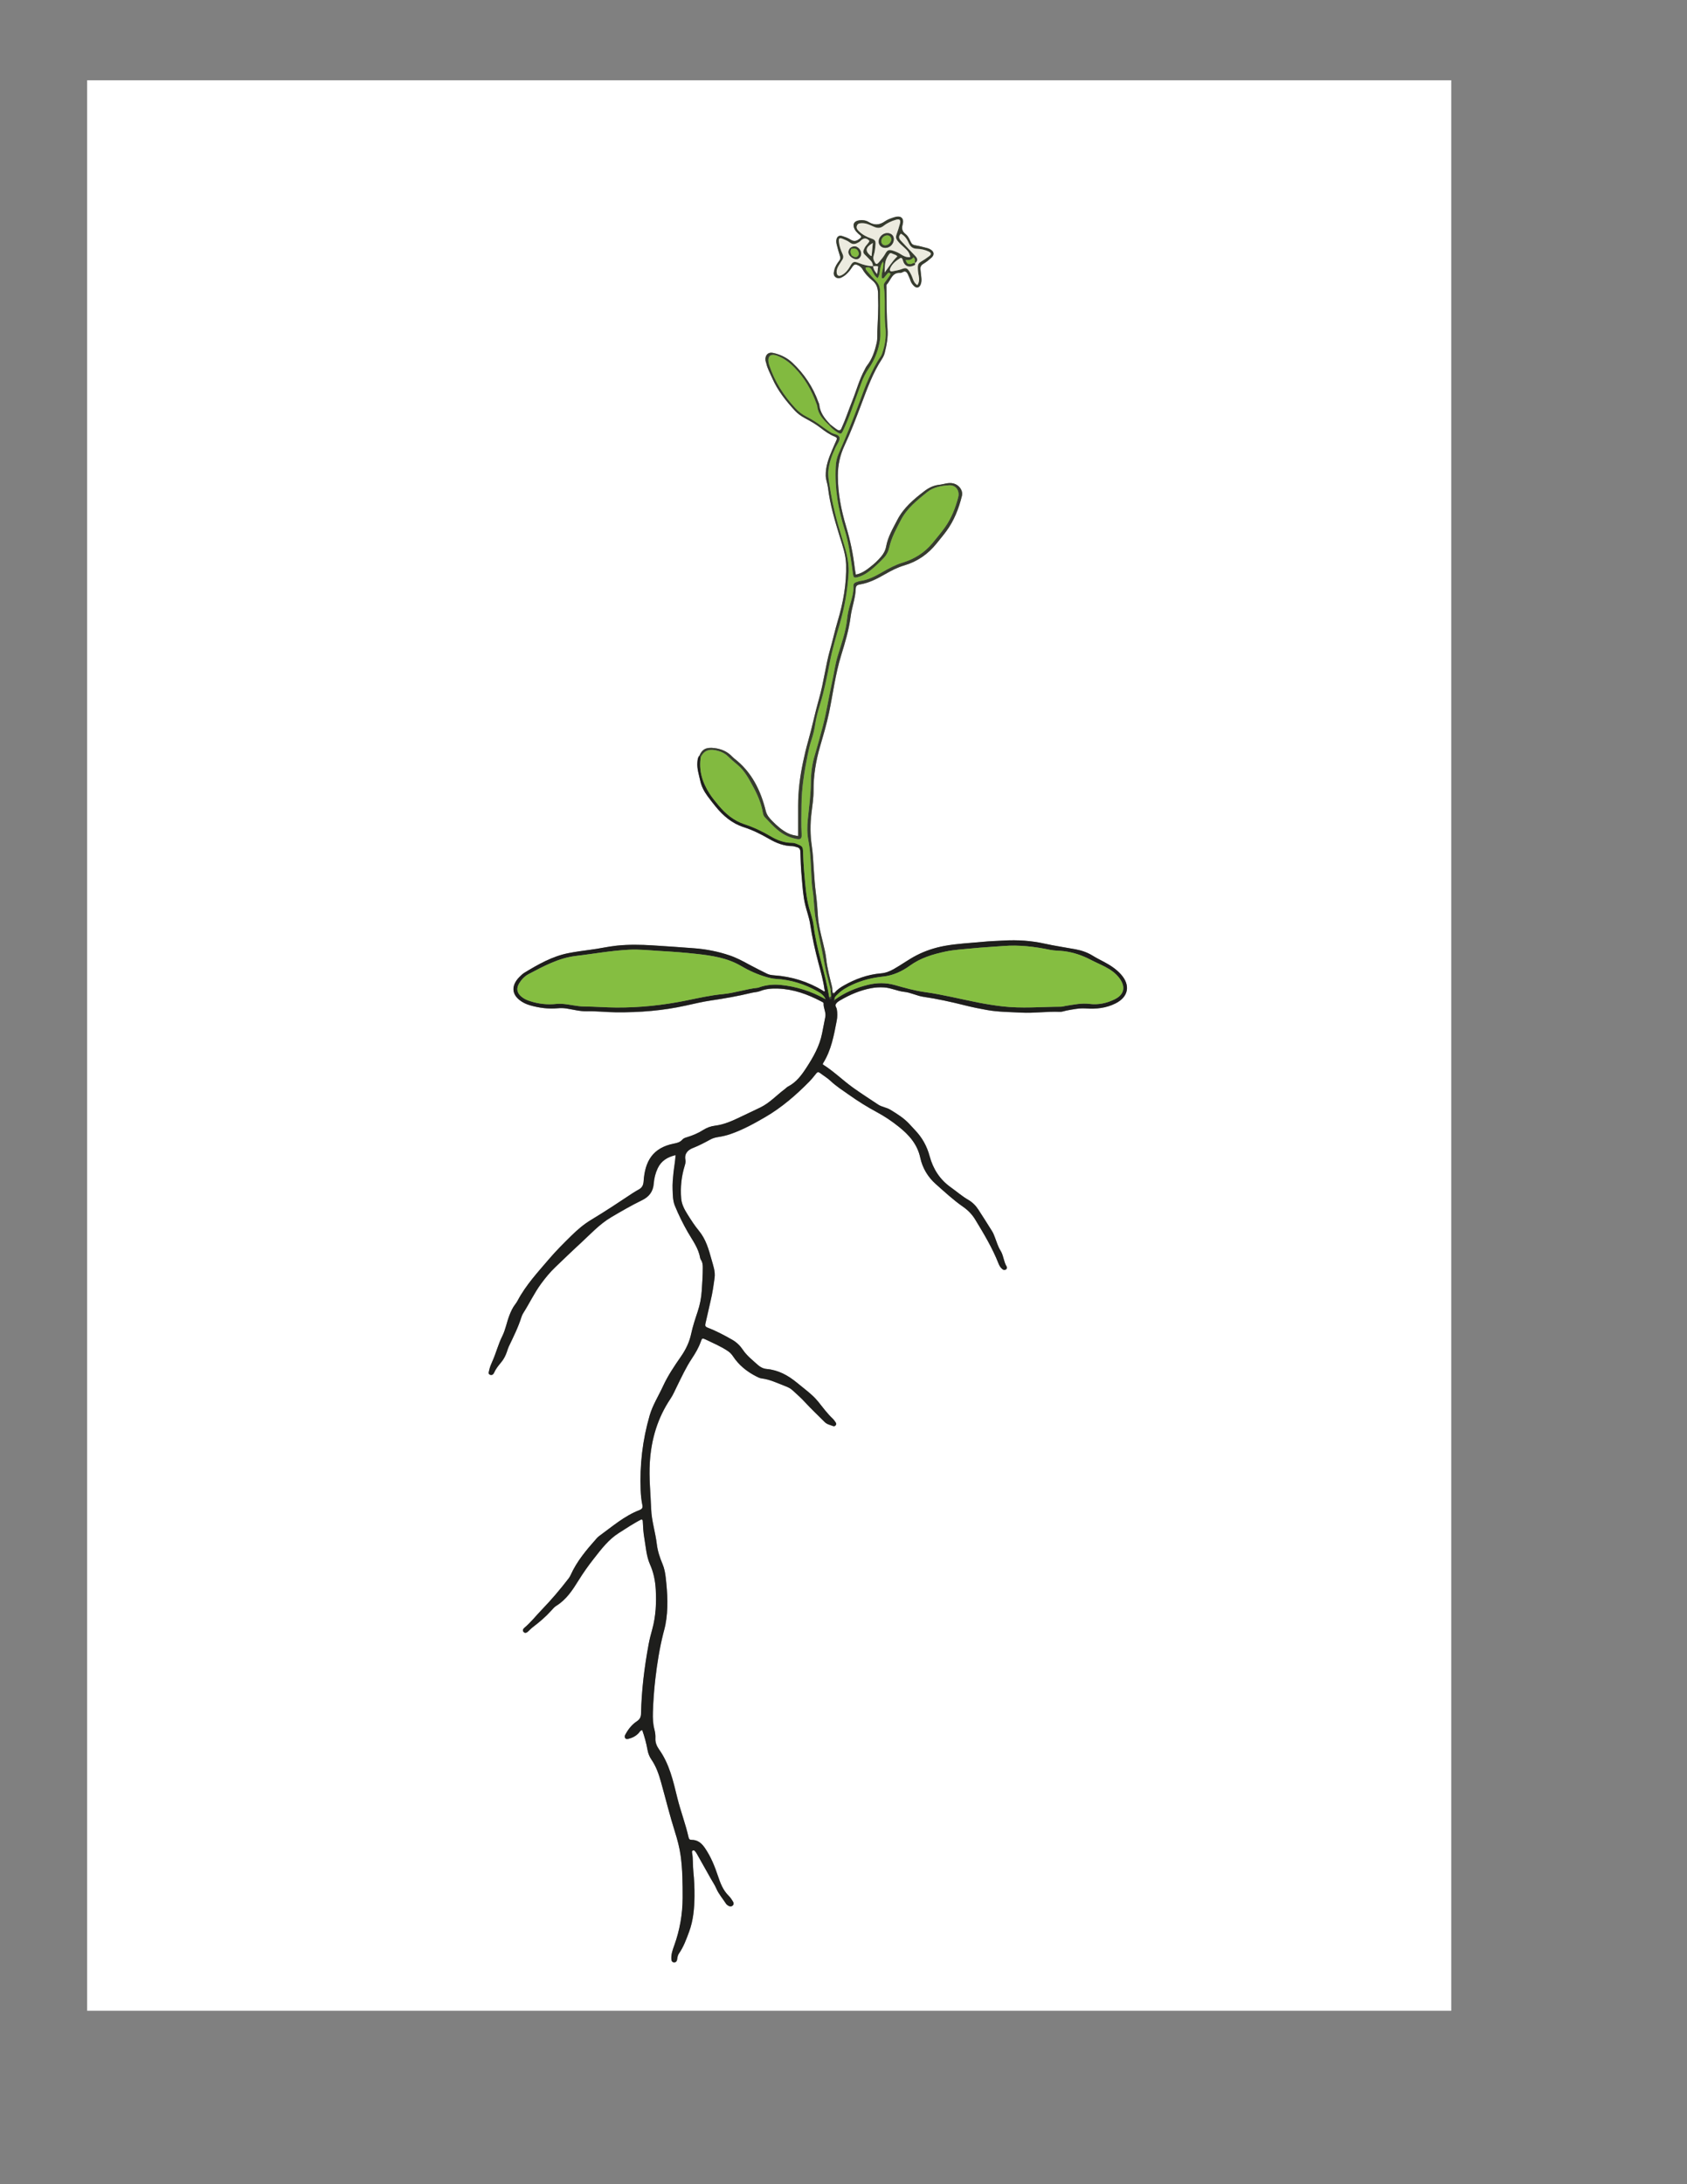 <?xml version="1.0" encoding="utf-8"?>
<!-- Generator: Adobe Illustrator 28.1.0, SVG Export Plug-In . SVG Version: 6.00 Build 0)  -->
<svg version="1.1" id="Layer_1" xmlns="http://www.w3.org/2000/svg" xmlns:xlink="http://www.w3.org/1999/xlink" x="0px" y="0px"
	 viewBox="0 0 612 792" style="enable-background:new 0 0 612 792;" xml:space="preserve">
<rect x="0" y="0" width="612" height="792" fill="#808080" stroke="none"/>
<style type="text/css">
	.st0{fill:#FFFFFF;}
	.st1{fill:#1E1E1C;}
	.st2{fill:#373C2F;}
	.st3{fill:#82BA40;}
	.st4{fill:#85BE41;}
	.st5{fill:#ECEBDF;}
</style>
<g>
	<path class="st0" d="M31.61,29.12c164.96,0,329.91,0,494.87,0c0,233.33,0,466.67,0,700c-164.96,0-329.91,0-494.87,0
		C31.61,495.79,31.61,262.45,31.61,29.12z M301.09,153.78c-1.95-2.04-3.64-4.22-3.89-7.19c-0.02-0.19-0.16-0.36-0.22-0.55
		c-1.97-5.62-5.18-10.42-9.51-14.5c-2-1.88-4.38-2.98-6.98-3.56c-1.85-0.41-3.02,0.88-2.76,2.78c0.04,0.32,0.2,0.63,0.27,0.96
		c0.42,1.9,1.37,3.59,2.14,5.35c1.96,4.51,4.98,8.28,8.27,11.86c0.99,1.08,2.19,1.93,3.49,2.63c1.99,1.07,3.96,2.17,5.75,3.55
		c1.63,1.26,3.3,2.48,5.23,3.22c0.76,0.29,0.88,0.65,0.56,1.34c-0.53,1.14-1.02,2.3-1.51,3.46c-1.28,3-2.43,6.02-2.35,9.38
		c0.04,1.49,0.63,2.84,0.81,4.29c0.73,6.09,2.47,11.94,4.27,17.77c1.02,3.29,2.19,6.55,2.3,10.05c0.21,7.04-1.04,13.9-3.04,20.58
		c-1.03,3.43-1.78,6.92-2.76,10.35c-1.65,5.81-2.3,11.84-3.97,17.66c-1.48,5.16-2.54,10.44-4.01,15.6c-0.71,2.48-1.3,5.01-1.83,7.51
		c-1.1,5.19-1.79,10.47-1.79,15.81c0,3.64,0,7.28,0,11.03c-1.3-0.22-2.55-0.43-3.75-1.04c-2.18-1.1-3.96-2.69-5.62-4.39
		c-0.99-1.01-1.96-2.07-2.35-3.61c-1.86-7.5-5.12-14.2-11.42-19.05c-0.26-0.2-0.51-0.42-0.74-0.67c-1.76-1.87-3.91-2.81-6.47-3.13
		c-3-0.37-4.47,0.39-5.46,2.76c-0.6,0.7-0.66,1.55-0.73,2.41c-0.19,2.31,0.56,4.46,1.03,6.66c0.44,2.06,1.39,3.86,2.61,5.54
		c0.94,1.29,1.92,2.54,2.93,3.78c2.76,3.41,5.99,6.18,10.27,7.55c3.23,1.03,6.24,2.54,9.18,4.24c2.59,1.5,5.36,2.6,8.45,2.62
		c0.52,0,1.03,0.23,1.54,0.35c0.97,0.22,1.33,0.74,1.36,1.8c0.07,3.12,0.21,6.24,0.5,9.35c0.3,3.3,0.48,6.63,1.27,9.87
		c0.57,2.32,1.43,4.58,1.78,6.93c0.73,4.8,1.78,9.52,3.03,14.2c0.84,3.13,1.73,6.26,2.16,9.48c-0.18,0.15-0.35,0.31-0.53,0.46
		c-5.43-3.3-11.33-5.13-17.67-5.58c-0.93-0.07-1.86-0.18-2.7-0.61c-2.13-1.07-4.28-2.12-6.37-3.26c-2.33-1.27-4.63-2.51-7.18-3.37
		c-4.19-1.41-8.46-2.25-12.84-2.58c-5.03-0.38-10.07-0.74-15.11-1.05c-4.31-0.27-8.61-0.35-12.94,0.1c-3.25,0.34-6.41,1.09-9.64,1.5
		c-2.63,0.33-5.27,0.71-7.87,1.21c-5.9,1.14-11.02,4.08-16.07,7.15c-0.67,0.41-1.23,1.01-1.8,1.56c-0.38,0.37-0.72,0.79-1.02,1.22
		c-1.76,2.56-1.39,5.06,1.04,7.03c1.15,0.93,2.48,1.55,3.89,1.96c3.28,0.94,6.63,1.39,10.04,1.07c1.07-0.1,2.11-0.07,3.17,0.09
		c2.49,0.39,5,1.08,7.48,1.01c3.53-0.1,7.01,0.34,10.53,0.37c8.53,0.07,16.97-0.6,25.31-2.45c3.04-0.68,6.08-1.4,9.16-1.85
		c4.92-0.73,9.81-1.58,14.65-2.76c1.03-0.25,2.14-0.25,3.11-0.64c2.1-0.85,4.32-0.96,6.47-0.9c5.6,0.18,10.78,2.06,15.7,4.65
		c0.35,0.18,0.89,0.37,0.87,0.75c-0.1,1.68,0.96,3.19,0.62,4.88c-0.4,2.02-0.78,4.04-1.19,6.06c-0.91,4.52-3.13,8.43-5.6,12.24
		c-1.79,2.76-3.68,5.37-6.71,6.93c-0.46,0.24-0.83,0.66-1.25,0.98c-2.92,2.17-5.4,4.94-8.72,6.57c-2.32,1.14-4.68,2.22-7.01,3.34
		c-3.05,1.48-6.12,2.9-9.54,3.32c-1.53,0.19-3,0.73-4.28,1.55c-1.87,1.19-3.87,2.01-5.98,2.65c-0.56,0.17-1.21,0.4-1.56,0.82
		c-0.85,1.01-1.96,1.24-3.14,1.48c-7.65,1.52-10.45,6.45-10.93,13.6c-0.09,1.37-0.5,2.27-1.61,2.94c-0.74,0.44-1.51,0.84-2.23,1.32
		c-5.03,3.35-10.06,6.68-15.24,9.8c-2.62,1.58-4.95,3.57-7.14,5.73c-2.74,2.7-5.48,5.4-7.99,8.34c-4.14,4.85-8.49,9.52-11.51,15.21
		c-0.25,0.47-0.55,0.91-0.87,1.33c-0.95,1.22-1.56,2.61-2.12,4.04c-0.96,2.48-1.38,5.14-2.58,7.53c-1.47,2.91-2.23,6.1-3.57,9.07
		c-0.49,1.08-0.95,2.19-1.19,3.37c-0.12,0.61-0.43,1.22,0.33,1.52c0.79,0.32,1.27-0.25,1.55-0.88c0.62-1.42,1.62-2.57,2.59-3.76
		c0.89-1.09,1.51-2.34,1.97-3.67c0.22-0.63,0.39-1.28,0.67-1.87c1.68-3.53,3.44-7.02,4.62-10.77c0.16-0.5,0.39-1,0.67-1.44
		c2.21-3.47,3.96-7.21,6.4-10.55c1.58-2.15,3.25-4.2,5.18-6.04c3.03-2.89,6.03-5.81,9.12-8.64c3.62-3.32,6.94-6.99,11.22-9.52
		c3.66-2.16,7.33-4.3,11.16-6.15c2.56-1.24,4.02-3.14,4.23-6.02c0.15-1.93,0.62-3.81,1.45-5.57c1.26-2.65,3.45-4.05,6.49-4.76
		c-0.15,2.39-0.58,4.53-0.8,6.67c-0.2,1.92-0.37,3.85-0.29,5.76c0.08,1.98,0.06,4.03,0.81,5.89c1.34,3.31,2.93,6.51,4.71,9.62
		c1.71,2.98,3.86,5.75,4.45,9.26c0.05,0.32,0.21,0.64,0.39,0.91c0.53,0.83,0.59,1.72,0.59,2.67c0.01,2.79-0.19,5.56-0.37,8.35
		c-0.17,2.62-0.66,5.15-1.48,7.6c-0.88,2.65-1.77,5.3-2.35,8.01c-0.65,3.07-1.96,5.77-3.72,8.3c-2.39,3.44-4.74,6.9-6.49,10.72
		c-1.63,3.55-3.78,6.88-4.87,10.67c-2.57,8.88-3.63,17.94-3.25,27.18c0.07,1.8,0.26,3.57,0.62,5.33c0.18,0.9-0.08,1.4-1.04,1.77
		c-5.54,2.13-9.96,6.03-14.69,9.46c-0.37,0.27-0.7,0.62-1,0.97c-3.58,4.03-7.05,8.14-9.29,13.12c-0.19,0.42-0.43,0.83-0.71,1.2
		c-3.03,3.96-6.26,7.76-9.72,11.34c-2.11,2.19-3.99,4.61-6.34,6.58c-0.47,0.39-0.81,1.01-0.27,1.56c0.52,0.53,1.11,0.23,1.58-0.2
		c0.59-0.53,1.13-1.13,1.77-1.61c2.38-1.81,4.65-3.74,6.65-5.97c0.57-0.64,1.16-1.32,1.88-1.77c3.64-2.25,5.9-5.77,8.05-9.23
		c1.69-2.72,3.52-5.3,5.49-7.8c2.71-3.45,5.33-6.96,9.13-9.36c2.73-1.72,5.4-3.54,8.2-4.93c0.46,0.23,0.45,0.51,0.46,0.76
		c0.09,1.99,0.2,3.98,0.54,5.95c0.57,3.26,0.73,6.62,2.1,9.7c1.26,2.83,1.87,5.85,2.05,8.89c0.3,4.92,0.06,9.82-1.27,14.62
		c-0.48,1.73-0.94,3.47-1.27,5.23c-1.57,8.37-2.6,16.8-2.79,25.32c-0.03,1.3-0.48,2.08-1.52,2.77c-1.81,1.19-3.11,2.86-4.14,4.76
		c-0.23,0.42-0.41,0.86-0.09,1.31c0.34,0.47,0.84,0.34,1.28,0.24c1.38-0.33,2.59-0.98,3.59-2.02c0.37-0.39,0.58-1.05,1.33-1.06
		c0.82,2.35,1.48,4.7,1.9,7.12c0.22,1.26,0.67,2.45,1.4,3.49c1.73,2.5,2.69,5.31,3.5,8.2c1.68,6.01,3.16,12.08,5.05,18.03
		c0.9,2.84,1.67,5.75,2.08,8.71c0.7,5.08,0.72,10.22,0.71,15.31c-0.02,5.82-1.02,11.61-3.03,17.16c-0.56,1.55-1.13,3.14-1.07,4.84
		c0.02,0.62,0.16,1.24,0.94,1.31c0.76,0.07,1.08-0.47,1.17-1.09c0.11-0.73,0.21-1.48,0.63-2.08c1.69-2.42,2.67-5.13,3.69-7.88
		c1.56-4.21,1.92-8.56,1.97-12.91c0.03-2.96-0.1-5.97-0.41-8.95c-0.24-2.31-0.04-4.66-0.48-6.96c-0.05-0.26-0.01-0.54,0.26-0.67
		c0.26-0.12,0.55-0.07,0.73,0.13c0.26,0.29,0.51,0.61,0.7,0.95c1.73,3.06,3.45,6.12,5.17,9.18c0.65,1.15,1.41,2.26,1.93,3.47
		c0.88,2.05,2.35,3.69,3.53,5.53c0.17,0.27,0.45,0.49,0.72,0.67c0.53,0.36,1.14,0.48,1.66,0.05c0.57-0.47,0.42-1.09,0.07-1.62
		c-0.44-0.66-0.87-1.36-1.43-1.91c-2.08-2.02-3.06-4.57-3.95-7.26c-1.17-3.53-2.57-6.97-4.69-10.07c-1.19-1.75-2.62-3.01-4.85-2.99
		c-0.65,0.01-0.96-0.28-1.1-0.88c-1.08-4.87-2.9-9.53-4.09-14.37c-1.5-6.12-2.87-12.31-6.65-17.59c-0.79-1.11-1.38-2.51-1.3-3.91
		c0.06-1.16-0.09-2.24-0.37-3.33c-0.53-2.01-0.6-4.07-0.54-6.13c0.12-4.05,0.42-8.08,0.88-12.11c0.64-5.55,1.52-11.05,2.87-16.47
		c0.26-1.03,0.57-2.05,0.77-3.09c1.12-5.75,0.79-11.51,0.13-17.27c-0.19-1.65-0.49-3.29-1.14-4.84c-0.98-2.34-1.79-4.72-2.09-7.25
		c-0.5-4.28-1.89-8.4-2.05-12.77c-0.21-5.64-0.83-11.25-0.48-16.92c0.52-8.34,2.8-16.05,7.47-23c0.97-1.44,1.63-3.04,2.4-4.59
		c1.68-3.39,3.25-6.82,5.36-9.99c1.28-1.93,2.48-3.93,3.25-6.15c0.44-1.27,0.53-1.38,1.84-0.75c2.74,1.33,5.57,2.5,8.1,4.23
		c0.72,0.49,1.3,1.14,1.78,1.86c2.11,3.18,4.96,5.49,8.33,7.21c0.65,0.33,1.3,0.7,2.04,0.78c3.08,0.37,5.83,1.77,8.68,2.84
		c0.93,0.35,1.83,0.81,2.57,1.5c1.5,1.41,3.08,2.75,4.46,4.27c2.28,2.51,4.78,4.8,7.16,7.21c0.86,0.86,1.99,1.02,3.01,1.45
		c0.41,0.17,0.78,0.02,1.03-0.36c0.22-0.32,0.14-0.65-0.05-0.93c-0.34-0.49-0.67-1.01-1.1-1.41c-2-1.87-3.59-4.09-5.31-6.21
		c-1.14-1.41-2.47-2.6-3.86-3.74c-1.28-1.06-2.59-2.08-3.87-3.13c-3.19-2.62-6.7-4.53-10.9-4.91c-1.25-0.11-2.34-0.68-3.21-1.47
		c-1.9-1.73-3.97-3.31-5.43-5.49c-1.01-1.5-2.27-2.73-3.88-3.65c-2.88-1.65-5.8-3.2-8.91-4.38c-0.79-0.3-0.99-0.66-0.79-1.48
		c0.67-2.77,1.24-5.57,1.9-8.35c0.65-2.72,1.05-5.47,1.42-8.24c0.31-2.33-0.51-4.43-1.1-6.59c-1.02-3.71-2.05-7.39-4.59-10.47
		c-1.52-1.84-2.82-3.86-4.09-5.88c-1.13-1.79-2.16-3.67-2.34-5.86c-0.33-4.02,0.08-7.96,1.27-11.81c0.22-0.71,0.41-1.44,0.27-2.15
		c-0.46-2.31,0.95-3.62,2.7-4.31c2.24-0.88,4.33-1.98,6.42-3.12c0.82-0.44,1.71-0.69,2.65-0.84c1.57-0.25,3.12-0.59,4.64-1.12
		c4.48-1.56,8.63-3.85,12.68-6.21c5.86-3.43,11-7.87,15.77-12.71c0.93-0.94,1.76-2,2.59-3.03c0.41-0.51,0.77-0.63,1.32-0.22
		c1.32,1.01,2.77,1.87,3.97,3c2.04,1.93,4.42,3.41,6.68,5.02c3.24,2.3,6.64,4.41,10.14,6.29c2.77,1.49,5.32,3.22,7.77,5.17
		c3.77,3,6.81,6.36,7.88,11.33c0.79,3.68,2.76,6.98,5.59,9.49c3.22,2.86,6.39,5.81,9.95,8.28c1.78,1.23,3.25,2.75,4.37,4.59
		c3.14,5.16,6.26,10.33,8.47,15.98c0.31,0.8,0.75,1.57,1.48,2.09c0.4,0.28,0.86,0.36,1.28-0.01c0.35-0.31,0.37-0.69,0.14-1.07
		c-1.07-1.78-1.08-3.96-2.2-5.73c-0.89-1.41-1.34-3.03-1.94-4.57c-0.31-0.8-0.6-1.63-1.05-2.36c-1.64-2.66-3.33-5.28-5.02-7.9
		c-0.95-1.48-2.17-2.69-3.69-3.57c-2.25-1.3-4.2-3.02-6.31-4.52c-3.99-2.83-6.44-6.69-7.68-11.28c-0.98-3.64-2.7-6.75-5.28-9.44
		c-0.69-0.72-1.36-1.46-2.03-2.2c-2-2.18-4.48-3.71-6.98-5.23c-1.38-0.84-3.04-0.96-4.38-1.85c-3.04-2.02-6.11-3.99-9.08-6.11
		c-3.77-2.69-7.07-6-11.01-8.45c0.04-0.18,0.03-0.33,0.09-0.43c2.98-4.72,3.93-10.11,4.96-15.45c0.26-1.37,0.28-2.77,0.03-4.17
		c-0.11-0.63-0.75-1.18-0.33-1.88c0.39-0.64,1.04-1.02,1.67-1.39c3.46-2.01,7.12-3.57,11.06-4.32c1.53-0.29,3.1-0.4,4.73-0.29
		c2.57,0.16,4.85,1.34,7.35,1.61c2.4,0.25,4.54,1.44,6.92,1.79c5.12,0.75,10.16,1.87,15.18,3.13c2.63,0.66,5.3,1.2,7.97,1.67
		c4.07,0.72,8.19,0.71,12.3,0.94c4.72,0.26,9.4-0.49,14.11-0.29c0.77,0.03,1.55-0.31,2.33-0.46c2.34-0.44,4.66-0.93,7.09-0.76
		c3.69,0.26,7.31-0.13,10.67-1.8c4.78-2.38,5.56-6.61,2.02-10.57c-1.71-1.91-3.82-3.28-6.06-4.47c-1.4-0.75-2.84-1.45-4.18-2.29
		c-1.95-1.21-4.07-1.92-6.3-2.33c-3.72-0.69-7.47-1.22-11.15-2.04c-4.91-1.09-9.85-1.4-14.84-1.12c-2.52,0.14-5.05,0.22-7.56,0.46
		c-4.69,0.46-9.41,0.63-14.05,1.51c-3.48,0.65-6.83,1.77-9.95,3.36c-2.88,1.48-5.5,3.43-8.34,5.03c-1.5,0.84-2.96,1.39-4.65,1.54
		c-4.84,0.41-9.31,2.05-13.5,4.44c-1.21,0.69-2.38,1.46-3.26,2.58c-0.3,0.08-0.61,0.21-0.81-0.17c-0.01-0.27-0.03-0.54-0.04-0.81
		c-0.02-0.33,0-0.67-0.08-0.98c-0.84-3.41-1.78-6.8-2.15-10.31c-0.2-1.84-0.65-3.65-1.08-5.46c-0.8-3.35-1.74-6.68-1.94-10.15
		c-0.15-2.65-0.37-5.3-0.71-7.93c-0.39-3.03-0.6-6.08-0.8-9.13c-0.19-2.78-0.29-5.57-0.71-8.34c-0.6-3.96-0.6-7.93-0.11-11.91
		c0.33-2.7,0.76-5.42,0.74-8.13c-0.03-5.44,0.85-10.69,2.35-15.89c1.2-4.14,2.45-8.28,3.31-12.49c1.41-6.88,2.28-13.86,4.35-20.6
		c1.42-4.62,2.84-9.26,3.45-14.09c0.44-3.42,1.75-6.69,1.85-10.17c0.03-1.09,0.73-1.36,1.52-1.49c3.34-0.54,6.27-2.09,9.16-3.74
		c2.19-1.25,4.42-2.43,6.86-3.14c4.81-1.4,8.72-4.13,11.83-8.03c1.16-1.45,2.37-2.87,3.47-4.37c2.84-3.85,4.55-8.23,5.68-12.83
		c0.48-1.96-1.03-3.95-2.98-4.48c-1.85-0.5-3.54,0.27-5.3,0.47c-1.98,0.23-3.7,1.05-5.25,2.23c-3.87,2.95-7.58,6.04-9.89,10.48
		c-1.62,3.12-3.44,6.17-4.07,9.67c-0.36,1.97-1.46,3.36-2.75,4.71c-0.64,0.67-1.31,1.33-2.03,1.91c-1.85,1.48-3.65,3.06-6.21,3.56
		c-0.14-0.81-0.29-1.51-0.38-2.22c-0.59-5.16-1.65-10.2-3.14-15.19c-1.79-5.99-3-12.08-3.01-18.4c0-3.87,0.76-7.44,2.4-10.95
		c2.28-4.86,4.18-9.89,6.08-14.92c2.15-5.7,4.18-11.45,7.57-16.59c0.43-0.65,0.77-1.41,0.96-2.17c0.71-2.83,1.24-5.71,1.01-8.65
		c-0.39-5.04-0.33-10.09-0.4-15.13c0-0.33-0.08-0.79,0.1-0.96c1.54-1.53,1.86-4.47,4.94-4.23c0.69,0.05,1.34-0.85,2.05-0.38
		c0.67,0.44,0.83,1.32,1.2,2.02c0.21,0.41,0.33,0.87,0.49,1.3c0.26,0.7,0.7,1.29,1.22,1.8c0.91,0.89,1.85,0.72,2.37-0.42
		c0.39-0.88,0.4-1.8,0.28-2.74c-0.12-0.92-0.18-1.85-0.3-2.77c-0.12-0.96,0.19-1.59,1.07-2.11c1.02-0.61,1.96-1.37,2.86-2.16
		c1.22-1.08,1.08-2.21-0.32-3.04c-0.34-0.2-0.72-0.36-1.1-0.46c-1.48-0.37-2.95-0.8-4.45-1.04c-0.76-0.12-1.17-0.4-1.5-1.06
		c-0.53-1.06-0.95-2.19-1.93-2.97c-1.11-0.88-1.55-1.85-1.12-3.41c0.68-2.44-0.65-3.52-3.1-2.7c-1.13,0.38-2.31,0.77-3.27,1.44
		c-2,1.41-3.88,1.51-5.97,0.24c-0.96-0.58-2.13-0.74-3.28-0.6c-2.05,0.25-2.69,1.58-1.67,3.4c0.33,0.59,0.84,1.02,1.3,1.5
		c0.35,0.37,0.94,0.55,0.98,1.15c-0.13,0.36-0.44,0.51-0.69,0.71c-1.03,0.84-2.02,1.01-3.23,0.21c-0.87-0.58-1.91-0.92-2.92-1.25
		c-1.16-0.38-1.94,0.15-2.15,1.33c-0.12,0.67,0.01,1.34,0.17,1.97c0.32,1.29,0.68,2.56,1.09,3.82c0.22,0.66,0.25,1.19-0.21,1.8
		c-0.76,1-1.47,2.06-1.78,3.31c-0.24,0.98-0.51,2.01,0.51,2.72c0.99,0.68,1.93,0.19,2.78-0.35c1.26-0.79,2.2-1.92,3.01-3.14
		c0.83-1.25,1.2-1.44,2.43-0.8c0.6,0.31,1.12,0.75,1.45,1.33c0.92,1.65,2.27,3,3.67,4.16c1.51,1.26,1.9,2.76,2,4.5
		c0.03,0.46-0.01,0.93,0.01,1.4c0.18,4.18-0.09,8.36-0.28,12.53c-0.06,1.39,0.08,2.76-0.24,4.16c-0.7,3.01-1.62,5.88-3.58,8.34
		c-0.33,0.41-0.53,0.92-0.78,1.38c-1.98,3.63-3.01,7.64-4.55,11.45c-1.31,3.26-2.4,6.61-3.86,9.81c-0.4,0.87-0.89,0.9-1.51,0.5
		c-0.83-0.53-1.6-1.18-2.39-1.78C301.27,153.96,301.18,153.87,301.09,153.78z"/>
	<path class="st1" d="M302.79,359.96c0.88-1.12,2.05-1.89,3.26-2.58c4.2-2.39,8.66-4.02,13.5-4.44c1.69-0.14,3.15-0.69,4.65-1.54
		c2.84-1.6,5.46-3.56,8.34-5.03c3.12-1.6,6.47-2.71,9.95-3.36c4.65-0.87,9.36-1.05,14.05-1.51c2.51-0.25,5.04-0.32,7.56-0.46
		c5-0.28,9.94,0.03,14.84,1.12c3.69,0.82,7.44,1.35,11.15,2.04c2.23,0.41,4.35,1.12,6.3,2.33c1.35,0.84,2.78,1.54,4.18,2.29
		c2.24,1.19,4.35,2.57,6.06,4.47c3.55,3.96,2.77,8.19-2.02,10.57c-3.36,1.67-6.99,2.06-10.67,1.8c-2.43-0.17-4.75,0.33-7.09,0.76
		c-0.78,0.15-1.56,0.49-2.33,0.46c-4.71-0.2-9.38,0.55-14.11,0.29c-4.11-0.23-8.24-0.22-12.3-0.94c-2.67-0.47-5.34-1.01-7.97-1.67
		c-5.02-1.26-10.06-2.38-15.18-3.13c-2.38-0.35-4.52-1.54-6.92-1.79c-2.5-0.26-4.78-1.45-7.35-1.61c-1.63-0.1-3.19,0-4.73,0.29
		c-3.94,0.75-7.6,2.31-11.06,4.32c-0.63,0.37-1.27,0.75-1.67,1.39c-0.43,0.7,0.22,1.25,0.33,1.88c0.25,1.4,0.23,2.8-0.03,4.17
		c-1.03,5.35-1.98,10.73-4.96,15.45c-0.07,0.1-0.06,0.25-0.09,0.43c3.94,2.45,7.24,5.75,11.01,8.45c2.97,2.12,6.04,4.09,9.08,6.11
		c1.34,0.89,3,1.01,4.38,1.85c2.5,1.52,4.98,3.05,6.98,5.23c0.67,0.73,1.34,1.48,2.03,2.2c2.58,2.69,4.3,5.8,5.28,9.44
		c1.24,4.6,3.69,8.45,7.68,11.28c2.11,1.5,4.05,3.21,6.31,4.52c1.52,0.88,2.74,2.09,3.69,3.57c1.69,2.63,3.38,5.25,5.02,7.9
		c0.45,0.73,0.74,1.56,1.05,2.36c0.6,1.55,1.05,3.16,1.94,4.57c1.12,1.77,1.13,3.95,2.2,5.73c0.23,0.38,0.21,0.76-0.14,1.07
		c-0.42,0.37-0.89,0.3-1.28,0.01c-0.72-0.52-1.16-1.29-1.48-2.09c-2.22-5.65-5.34-10.82-8.47-15.98c-1.12-1.83-2.59-3.35-4.37-4.59
		c-3.55-2.47-6.72-5.42-9.95-8.28c-2.83-2.51-4.8-5.8-5.59-9.49c-1.07-4.97-4.11-8.33-7.88-11.33c-2.45-1.95-4.99-3.68-7.77-5.17
		c-3.5-1.88-6.9-3.99-10.14-6.29c-2.26-1.61-4.63-3.09-6.68-5.02c-1.2-1.13-2.65-1.99-3.97-3c-0.55-0.42-0.91-0.29-1.32,0.22
		c-0.83,1.04-1.66,2.09-2.59,3.03c-4.77,4.84-9.92,9.29-15.77,12.71c-4.05,2.37-8.2,4.65-12.68,6.21c-1.52,0.53-3.06,0.88-4.64,1.12
		c-0.93,0.15-1.83,0.39-2.65,0.84c-2.09,1.14-4.18,2.25-6.42,3.12c-1.75,0.69-3.16,2-2.7,4.31c0.14,0.72-0.05,1.44-0.27,2.15
		c-1.18,3.85-1.6,7.8-1.27,11.81c0.18,2.19,1.21,4.06,2.34,5.86c1.27,2.02,2.57,4.05,4.09,5.88c2.54,3.08,3.57,6.76,4.59,10.47
		c0.6,2.16,1.41,4.26,1.1,6.59c-0.37,2.77-0.77,5.52-1.42,8.24c-0.66,2.78-1.23,5.58-1.9,8.35c-0.2,0.82,0.01,1.18,0.79,1.48
		c3.1,1.18,6.02,2.74,8.91,4.38c1.61,0.92,2.87,2.14,3.88,3.65c1.46,2.18,3.53,3.76,5.43,5.49c0.87,0.79,1.97,1.36,3.21,1.47
		c4.2,0.38,7.71,2.29,10.9,4.91c1.28,1.05,2.59,2.07,3.87,3.13c1.38,1.15,2.72,2.33,3.86,3.74c1.71,2.11,3.3,4.33,5.31,6.21
		c0.43,0.4,0.76,0.92,1.1,1.41c0.19,0.28,0.27,0.61,0.05,0.93c-0.25,0.38-0.62,0.53-1.03,0.36c-1.03-0.43-2.16-0.58-3.01-1.45
		c-2.38-2.41-4.88-4.7-7.16-7.21c-1.38-1.52-2.95-2.87-4.46-4.27c-0.74-0.69-1.64-1.15-2.57-1.5c-2.85-1.07-5.59-2.47-8.68-2.84
		c-0.74-0.09-1.39-0.45-2.04-0.78c-3.36-1.72-6.22-4.03-8.33-7.21c-0.48-0.73-1.07-1.37-1.78-1.86c-2.53-1.73-5.35-2.91-8.1-4.23
		c-1.3-0.63-1.39-0.52-1.84,0.75c-0.77,2.22-1.97,4.22-3.25,6.15c-2.11,3.17-3.68,6.6-5.36,9.99c-0.77,1.55-1.43,3.15-2.4,4.59
		c-4.67,6.96-6.95,14.67-7.47,23c-0.35,5.67,0.28,11.28,0.48,16.92c0.16,4.36,1.55,8.48,2.05,12.77c0.3,2.53,1.1,4.91,2.09,7.25
		c0.65,1.54,0.95,3.19,1.14,4.84c0.66,5.76,1,11.52-0.13,17.27c-0.2,1.04-0.51,2.06-0.77,3.09c-1.35,5.42-2.23,10.92-2.87,16.47
		c-0.46,4.03-0.76,8.06-0.88,12.11c-0.06,2.06,0.01,4.12,0.54,6.13c0.29,1.1,0.44,2.17,0.37,3.33c-0.08,1.41,0.51,2.8,1.3,3.91
		c3.78,5.29,5.15,11.47,6.65,17.59c1.19,4.84,3.01,9.5,4.09,14.37c0.13,0.6,0.44,0.89,1.1,0.88c2.23-0.02,3.65,1.24,4.85,2.99
		c2.12,3.11,3.52,6.55,4.69,10.07c0.89,2.68,1.87,5.24,3.95,7.26c0.57,0.55,1,1.24,1.43,1.91c0.35,0.53,0.5,1.15-0.07,1.62
		c-0.52,0.42-1.13,0.31-1.66-0.05c-0.27-0.18-0.55-0.4-0.72-0.67c-1.18-1.84-2.65-3.48-3.53-5.53c-0.52-1.21-1.28-2.32-1.93-3.47
		c-1.72-3.06-3.44-6.13-5.17-9.18c-0.19-0.34-0.44-0.66-0.7-0.95c-0.18-0.2-0.48-0.26-0.73-0.13c-0.27,0.13-0.31,0.41-0.26,0.67
		c0.43,2.3,0.23,4.64,0.48,6.96c0.31,2.98,0.44,5.99,0.41,8.95c-0.05,4.35-0.41,8.7-1.97,12.91c-1.02,2.75-2,5.46-3.69,7.88
		c-0.42,0.6-0.52,1.35-0.63,2.08c-0.09,0.63-0.41,1.16-1.17,1.09c-0.78-0.07-0.91-0.69-0.94-1.31c-0.07-1.7,0.51-3.29,1.07-4.84
		c2-5.55,3.01-11.34,3.03-17.16c0.01-5.09-0.01-10.23-0.71-15.31c-0.41-2.97-1.18-5.87-2.08-8.71c-1.89-5.95-3.37-12.02-5.05-18.03
		c-0.81-2.89-1.77-5.7-3.5-8.2c-0.72-1.05-1.17-2.23-1.4-3.49c-0.43-2.42-1.08-4.77-1.9-7.12c-0.75,0.01-0.95,0.66-1.33,1.06
		c-1,1.04-2.21,1.69-3.59,2.02c-0.44,0.11-0.94,0.24-1.28-0.24c-0.32-0.45-0.14-0.88,0.09-1.31c1.03-1.89,2.33-3.57,4.14-4.76
		c1.04-0.69,1.49-1.47,1.52-2.77c0.19-8.52,1.22-16.95,2.79-25.32c0.33-1.76,0.79-3.5,1.27-5.23c1.32-4.8,1.56-9.71,1.27-14.62
		c-0.18-3.04-0.79-6.06-2.05-8.89c-1.37-3.09-1.53-6.44-2.1-9.7c-0.34-1.97-0.45-3.96-0.54-5.95c-0.01-0.25,0-0.53-0.46-0.76
		c-2.8,1.39-5.47,3.21-8.2,4.93c-3.81,2.4-6.43,5.91-9.13,9.36c-1.97,2.5-3.8,5.08-5.49,7.8c-2.15,3.47-4.41,6.98-8.05,9.23
		c-0.72,0.44-1.31,1.13-1.88,1.77c-2,2.23-4.27,4.16-6.65,5.97c-0.63,0.48-1.17,1.08-1.77,1.61c-0.48,0.43-1.06,0.73-1.58,0.2
		c-0.54-0.55-0.2-1.17,0.27-1.56c2.35-1.97,4.22-4.39,6.34-6.58c3.45-3.58,6.69-7.38,9.72-11.34c0.28-0.37,0.52-0.78,0.71-1.2
		c2.24-4.98,5.71-9.09,9.29-13.12c0.31-0.35,0.63-0.7,1-0.97c4.72-3.42,9.15-7.32,14.69-9.46c0.96-0.37,1.22-0.87,1.04-1.77
		c-0.36-1.76-0.55-3.53-0.62-5.33c-0.38-9.24,0.68-18.3,3.25-27.18c1.1-3.79,3.24-7.12,4.87-10.67c1.76-3.82,4.1-7.28,6.49-10.72
		c1.76-2.52,3.07-5.23,3.72-8.3c0.58-2.71,1.47-5.37,2.35-8.01c0.82-2.45,1.31-4.97,1.48-7.6c0.18-2.78,0.38-5.56,0.37-8.35
		c0-0.95-0.07-1.85-0.59-2.67c-0.18-0.28-0.33-0.59-0.39-0.91c-0.6-3.52-2.75-6.29-4.45-9.26c-1.78-3.11-3.36-6.31-4.71-9.62
		c-0.75-1.86-0.73-3.91-0.81-5.89c-0.08-1.92,0.1-3.84,0.29-5.76c0.22-2.15,0.64-4.29,0.8-6.67c-3.03,0.71-5.23,2.12-6.49,4.76
		c-0.83,1.75-1.3,3.64-1.45,5.57c-0.22,2.88-1.68,4.77-4.23,6.02c-3.82,1.86-7.5,4-11.16,6.15c-4.29,2.52-7.61,6.2-11.22,9.52
		c-3.09,2.83-6.09,5.75-9.12,8.64c-1.93,1.84-3.6,3.89-5.18,6.04c-2.44,3.34-4.19,7.08-6.4,10.55c-0.28,0.44-0.52,0.94-0.67,1.44
		c-1.17,3.75-2.94,7.24-4.62,10.77c-0.28,0.6-0.45,1.25-0.67,1.87c-0.46,1.33-1.08,2.58-1.97,3.67c-0.96,1.18-1.96,2.33-2.59,3.76
		c-0.28,0.63-0.76,1.2-1.55,0.88c-0.76-0.3-0.45-0.92-0.33-1.52c0.24-1.19,0.71-2.29,1.19-3.37c1.34-2.97,2.1-6.15,3.57-9.07
		c1.2-2.39,1.62-5.05,2.58-7.53c0.56-1.43,1.17-2.82,2.12-4.04c0.32-0.42,0.63-0.86,0.87-1.33c3.02-5.69,7.37-10.36,11.51-15.21
		c2.51-2.94,5.25-5.64,7.99-8.34c2.19-2.16,4.51-4.15,7.14-5.73c5.18-3.12,10.21-6.45,15.24-9.8c0.72-0.48,1.48-0.88,2.23-1.32
		c1.11-0.66,1.52-1.57,1.61-2.94c0.47-7.15,3.27-12.08,10.93-13.6c1.18-0.23,2.29-0.47,3.14-1.48c0.35-0.42,1-0.65,1.56-0.82
		c2.11-0.63,4.11-1.46,5.98-2.65c1.29-0.82,2.75-1.37,4.28-1.55c3.43-0.42,6.49-1.85,9.54-3.32c2.33-1.13,4.69-2.2,7.01-3.34
		c3.32-1.64,5.8-4.4,8.72-6.57c0.43-0.32,0.79-0.74,1.25-0.98c3.02-1.56,4.92-4.17,6.71-6.93c2.47-3.81,4.69-7.72,5.6-12.24
		c0.41-2.02,0.79-4.04,1.19-6.06c0.33-1.69-0.73-3.21-0.62-4.88c0.02-0.38-0.53-0.57-0.87-0.75c-4.92-2.6-10.1-4.47-15.7-4.65
		c-2.15-0.07-4.37,0.05-6.47,0.9c-0.97,0.39-2.08,0.39-3.11,0.64c-4.83,1.18-9.73,2.04-14.65,2.76c-3.08,0.45-6.12,1.18-9.16,1.85
		c-8.34,1.85-16.78,2.52-25.31,2.45c-3.51-0.03-7-0.47-10.53-0.37c-2.48,0.07-4.99-0.62-7.48-1.01c-1.06-0.17-2.1-0.19-3.17-0.09
		c-3.41,0.31-6.76-0.13-10.04-1.07c-1.41-0.4-2.74-1.02-3.89-1.96c-2.42-1.97-2.8-4.47-1.04-7.03c0.3-0.44,0.64-0.86,1.02-1.22
		c0.57-0.55,1.13-1.16,1.8-1.56c5.05-3.06,10.17-6,16.07-7.15c2.6-0.5,5.24-0.88,7.87-1.21c3.23-0.4,6.39-1.16,9.64-1.5
		c4.32-0.45,8.63-0.36,12.94-0.1c5.04,0.31,10.07,0.67,15.11,1.05c4.38,0.33,8.65,1.17,12.84,2.58c2.55,0.86,4.85,2.1,7.18,3.37
		c2.09,1.14,4.24,2.18,6.37,3.26c0.85,0.43,1.77,0.54,2.7,0.61c6.33,0.45,12.23,2.28,17.67,5.58c0.16,0.08,0.39,0.27,0.47,0.22
		c0.26-0.17,0.17-0.44,0.06-0.68c-0.43-3.23-1.33-6.35-2.16-9.48c-1.25-4.68-2.3-9.4-3.03-14.2c-0.36-2.35-1.22-4.61-1.78-6.93
		c-0.79-3.24-0.97-6.57-1.27-9.87c-0.28-3.11-0.42-6.23-0.5-9.35c-0.02-1.06-0.39-1.58-1.36-1.8c-0.52-0.12-1.03-0.34-1.54-0.35
		c-3.09-0.02-5.86-1.12-8.45-2.62c-2.94-1.7-5.95-3.2-9.18-4.24c-4.28-1.37-7.51-4.14-10.27-7.55c-1-1.24-1.99-2.49-2.93-3.78
		c-1.22-1.67-2.17-3.48-2.61-5.54c-0.47-2.2-1.22-4.35-1.03-6.66c0.07-0.86,0.12-1.72,0.73-2.41c0.17,0.17,0.33,0.35,0.5,0.52
		c-0.75,4.84,0.6,9.2,3.2,13.21c0.97,1.5,2.12,2.9,3.27,4.27c2.55,3.05,5.5,5.55,9.37,6.82c3.35,1.1,6.52,2.6,9.56,4.4
		c2.36,1.4,4.89,2.36,7.71,2.35c1.01,0,1.91,0.46,2.83,0.87c0.84,0.38,1.12,0.92,1.15,1.84c0.09,2.79,0.23,5.58,0.48,8.36
		c0.38,4.23,0.64,8.47,1.77,12.6c0.56,2.04,1.33,4.05,1.59,6.16c0.54,4.49,1.58,8.88,2.74,13.24c1.14,4.29,2.26,8.6,2.96,12.99
		c0.02,0.29-0.08,0.68,0.39,0.66c0.32-0.01,0.31-0.33,0.32-0.57c0.01-0.18-0.04-0.37-0.07-0.55c-0.05-0.74-0.1-1.48-0.15-2.22
		c0.2,0,0.39,0,0.59-0.01c0.01,0.27,0.03,0.54,0.04,0.81c-0.01,0.31-0.04,0.66,0.39,0.67C302.62,360.46,302.75,360.22,302.79,359.96
		z M302.77,362.56c3.64-2.65,7.7-4.37,12.05-5.44c3.29-0.81,6.6-0.84,9.84,0.08c3.57,1.01,7.16,2.02,10.8,2.53
		c6.58,0.91,13,2.55,19.5,3.82c2.87,0.56,5.74,1.02,8.63,1.36c7.08,0.83,14.17,0.16,21.26,0.13c0.6,0,1.17-0.21,1.76-0.3
		c2.88-0.43,5.72-1.09,8.69-0.71c3.16,0.4,6.23-0.27,9.08-1.67c3.42-1.68,4.05-4.43,1.83-7.51c-1.36-1.88-3.19-3.18-5.21-4.23
		c-1.76-0.92-3.6-1.69-5.36-2.61c-3.03-1.59-6.2-2.65-9.6-3.1c-1.71-0.22-3.44-0.15-5.15-0.5c-5.54-1.15-11.13-1.83-16.81-1.38
		c-3.9,0.3-7.82,0.49-11.71,0.89c-3.1,0.32-6.22,0.45-9.28,1.11c-4.63,0.99-9.07,2.28-13.01,5.14c-2.85,2.07-6.14,3.57-9.67,3.94
		c-3.88,0.41-7.57,1.31-11.1,2.92c-2,0.91-3.92,1.98-5.48,3.57c-0.53,0.54-1.27,1.04-1.03,2c-0.21-0.05-0.32-0.02-0.2,0.22
		C302.65,362.73,302.71,362.64,302.77,362.56z M299.47,362.3c-0.55-1.31-1.64-2.12-2.83-2.79c-4.69-2.67-9.72-4.23-15.12-4.56
		c-1.13-0.07-2.22-0.32-3.31-0.62c-3.34-0.94-6.46-2.35-9.46-4.11c-4.98-2.92-10.6-3.73-16.21-4.35c-4.35-0.48-8.73-0.8-13.1-1.05
		c-3.71-0.21-7.42-0.64-11.15-0.46c-6.5,0.31-12.91,1.51-19.36,2.26c-6.21,0.73-11.71,3.7-17.17,6.59c-1.41,0.74-2.55,1.92-3.4,3.31
		c-1.16,1.89-0.86,3.53,0.86,4.93c0.89,0.73,1.91,1.19,2.99,1.54c3.14,1.03,6.35,1.39,9.63,1.03c0.67-0.07,1.31-0.07,1.98-0.03
		c2.72,0.15,5.4,0.95,8.09,0.96c3.92,0.02,7.81,0.37,11.72,0.38c8.4,0.04,16.71-0.82,24.92-2.47c4.55-0.92,9.08-1.96,13.71-2.4
		c4.31-0.4,8.42-1.87,12.72-2.31c0.26-0.03,0.5-0.18,0.75-0.26c2.37-0.77,4.85-1,7.26-0.78
		C288.81,357.65,294.29,359.42,299.47,362.3z"/>
	<path class="st2" d="M301.93,358.98c-0.2,0-0.39,0-0.59,0.01c-0.71-2.9-1.54-5.77-2.1-8.7c-0.46-2.41-0.86-4.83-1.39-7.23
		c-0.71-3.17-1.29-6.36-1.91-9.55c-0.69-3.53-0.55-7.15-1.14-10.69c-0.29-1.77-0.36-3.56-0.46-5.35c-0.24-4.24-0.29-8.5-1.09-12.69
		c-0.49-2.56-0.48-5.13-0.2-7.73c0.46-4.42,1.06-8.83,1.1-13.3c0.03-3.32,0.43-6.61,1.39-9.82c1-3.37,1.93-6.76,2.83-10.16
		c1.49-5.58,2.31-11.3,3.58-16.93c0.67-2.97,1.02-6,1.91-8.94c1.35-4.43,2.96-8.8,3.44-13.47c0.18-1.77,0.58-3.54,1.08-5.26
		c0.64-2.17,1.32-4.32,1.21-6.62c-0.04-0.79,0.3-1.25,1.03-1.47c0.44-0.13,0.88-0.35,1.33-0.41c2.97-0.38,5.55-1.74,8.08-3.2
		c2.36-1.36,4.74-2.66,7.37-3.46c4.29-1.31,7.97-3.59,10.85-7.07c1.56-1.89,3.15-3.78,4.57-5.78c2.34-3.28,3.78-7,4.79-10.87
		c0.62-2.38-0.88-4.47-3.26-4.33c-2.84,0.17-5.7,0.62-8.03,2.51c-3.6,2.93-7.26,5.79-9.48,10.07c-1.66,3.19-3.41,6.31-4.2,9.84
		c-0.34,1.54-0.97,2.81-2.07,3.97c-1.38,1.44-2.8,2.84-4.34,4.09c-1.54,1.26-3.21,2.38-5.19,2.87c-1.14,0.28-1.39,0.12-1.59-1.02
		c-0.14-0.78-0.2-1.58-0.32-2.37c-0.71-4.65-1.29-9.32-2.72-13.84c-2.37-7.46-3.65-15.09-3.23-22.95c0.08-1.6,0.37-3.14,1.03-4.63
		c2.77-6.25,5.3-12.6,7.69-19c1.04-2.8,2.01-5.64,3.27-8.33c1.26-2.7,2.55-5.4,4.28-7.86c0.49-0.7,0.7-1.54,0.95-2.37
		c0.85-2.77,1.1-5.54,0.79-8.44c-0.53-4.89,0.14-9.83-0.57-14.72c-0.1-0.66,0.16-1.13,0.54-1.63c0.61-0.79,1.17-1.61,1.73-2.43
		c0.15-0.22,0.21-0.49-0.09-0.68c-0.24-0.15-0.53-0.2-0.73,0.02c-0.36,0.39-0.67,0.82-1.02,1.22c-0.29,0.32-0.48,0.86-1.15,0.53
		c-0.28-1.9,0.84-3.74,0.53-5.98c-1.69,1.85-0.75,4.24-2.06,6.02c-1.06-0.74-1.56-1.82-2.08-2.85c-0.51-1.02-1.22-1.3-2.26-0.92
		c-0.05,0.69,0.44,1.11,0.81,1.55c0.9,1.06,1.82,2.11,2.8,3.1c1.08,1.09,1.63,2.27,1.61,3.88c-0.05,4.64,0.07,9.29,0.11,13.93
		c0.01,1.05,0.07,2.11-0.05,3.14c-0.46,3.96-1.87,7.61-4.11,10.88c-1.15,1.67-2.02,3.42-2.7,5.29c-1.22,3.37-2.46,6.73-3.68,10.1
		c-0.88,2.44-1.85,4.84-2.96,7.18c-0.61,1.27-0.85,1.37-2.07,0.62c-1.02-0.63-1.97-1.35-2.74-2.28c0.1-0.15,0.21-0.29,0.31-0.44
		c0.79,0.6,1.55,1.25,2.39,1.78c0.62,0.4,1.12,0.37,1.51-0.5c1.47-3.2,2.55-6.55,3.86-9.81c1.54-3.81,2.57-7.82,4.55-11.45
		c0.25-0.47,0.46-0.97,0.78-1.38c1.95-2.46,2.88-5.33,3.58-8.34c0.33-1.4,0.18-2.77,0.24-4.16c0.19-4.18,0.45-8.35,0.28-12.53
		c-0.02-0.46,0.02-0.93-0.01-1.4c-0.1-1.75-0.49-3.24-2-4.5c-1.39-1.16-2.74-2.51-3.67-4.16c-0.33-0.59-0.85-1.03-1.45-1.33
		c-1.24-0.63-1.6-0.45-2.43,0.8c-0.81,1.22-1.75,2.36-3.01,3.14c-0.85,0.53-1.8,1.02-2.78,0.35c-1.02-0.7-0.75-1.74-0.51-2.72
		c0.3-1.25,1.01-2.31,1.78-3.31c0.46-0.61,0.43-1.14,0.21-1.8c-0.41-1.26-0.77-2.54-1.09-3.82c-0.16-0.64-0.29-1.3-0.17-1.97
		c0.22-1.18,0.99-1.71,2.15-1.33c1,0.33,2.05,0.67,2.92,1.25c1.21,0.8,2.2,0.63,3.23-0.21c0.25-0.21,0.56-0.35,0.69-0.71
		c-0.04-0.6-0.63-0.78-0.98-1.15c-0.46-0.48-0.97-0.9-1.3-1.5c-1.02-1.82-0.38-3.15,1.67-3.4c1.15-0.14,2.33,0.02,3.28,0.6
		c2.09,1.27,3.97,1.17,5.97-0.24c0.95-0.67,2.14-1.06,3.27-1.44c2.45-0.82,3.79,0.26,3.1,2.7c-0.44,1.55,0.01,2.53,1.12,3.41
		c0.98,0.78,1.4,1.92,1.93,2.97c0.33,0.66,0.74,0.94,1.5,1.06c1.5,0.24,2.97,0.66,4.45,1.04c0.38,0.1,0.76,0.25,1.1,0.46
		c1.39,0.83,1.54,1.97,0.32,3.04c-0.89,0.79-1.84,1.55-2.86,2.16c-0.87,0.52-1.19,1.15-1.07,2.11c0.12,0.92,0.19,1.85,0.3,2.77
		c0.12,0.94,0.11,1.86-0.28,2.74c-0.51,1.14-1.46,1.32-2.37,0.42c-0.52-0.51-0.96-1.1-1.22-1.8c-0.16-0.44-0.27-0.9-0.49-1.3
		c-0.37-0.7-0.53-1.58-1.2-2.02c-0.71-0.47-1.36,0.44-2.05,0.38c-3.08-0.24-3.41,2.7-4.94,4.23c-0.18,0.18-0.1,0.64-0.1,0.96
		c0.07,5.05,0.01,10.09,0.4,15.13c0.23,2.94-0.3,5.81-1.01,8.65c-0.19,0.76-0.53,1.52-0.96,2.17c-3.38,5.14-5.42,10.89-7.57,16.59
		c-1.9,5.03-3.8,10.06-6.08,14.92c-1.64,3.51-2.4,7.08-2.4,10.95c0,6.32,1.21,12.41,3.01,18.4c1.49,4.98,2.55,10.03,3.14,15.19
		c0.08,0.71,0.24,1.4,0.38,2.22c2.57-0.5,4.37-2.08,6.21-3.56c0.72-0.58,1.39-1.24,2.03-1.91c1.29-1.35,2.39-2.74,2.75-4.71
		c0.63-3.5,2.45-6.55,4.07-9.67c2.31-4.45,6.02-7.54,9.89-10.48c1.55-1.18,3.26-2.01,5.25-2.23c1.76-0.2,3.45-0.97,5.3-0.47
		c1.95,0.52,3.46,2.52,2.98,4.48c-1.13,4.6-2.85,8.98-5.68,12.83c-1.1,1.5-2.31,2.91-3.47,4.37c-3.11,3.9-7.02,6.63-11.83,8.03
		c-2.44,0.71-4.67,1.89-6.86,3.14c-2.89,1.65-5.81,3.19-9.16,3.74c-0.79,0.13-1.49,0.4-1.52,1.49c-0.1,3.48-1.41,6.75-1.85,10.17
		c-0.62,4.83-2.03,9.47-3.45,14.09c-2.07,6.75-2.94,13.73-4.35,20.6c-0.87,4.21-2.12,8.35-3.31,12.49
		c-1.5,5.2-2.38,10.46-2.35,15.89c0.02,2.71-0.41,5.43-0.74,8.13c-0.49,3.98-0.48,7.95,0.11,11.91c0.42,2.77,0.52,5.56,0.71,8.34
		c0.2,3.05,0.41,6.09,0.8,9.13c0.34,2.63,0.56,5.28,0.71,7.93c0.2,3.48,1.14,6.8,1.94,10.15c0.43,1.81,0.88,3.62,1.08,5.46
		c0.38,3.51,1.31,6.9,2.15,10.31C301.93,358.31,301.91,358.65,301.93,358.98z M332,95.4c-0.45-0.58,0.31-1.45-0.63-2.07
		c-0.67,0.92-1.7,1.08-2.84,0.96c0.57,1.34,0.78,1.44,1.78,1.46c0.59,0.01,1.02-0.65,1.64-0.31c0.28,0.69-0.36,0.79-0.7,0.94
		c-1.68,0.74-3.15,0.03-3.67-1.82c-0.19-0.67-0.45-1.32-1.1-0.91c-1.46,0.91-2.84,1.99-3.55,3.66c-0.31,0.74,0.04,1.23,0.82,1.06
		c1.16-0.26,2.34-0.39,3.47-0.84c1.35-0.54,1.89-0.32,2.67,0.89c0.5,0.78,0.89,1.62,1.2,2.51c0.32,0.92,0.72,1.83,1.7,2.44
		c0.76-1.1,0.72-2.2,0.5-3.31c-0.21-1.11-0.37-2.21-0.33-3.35c0.03-0.83,0.32-1.33,1.02-1.75c1.08-0.64,2.14-1.34,3.14-2.11
		c0.82-0.63,0.73-1.18-0.21-1.63c-1.33-0.64-2.81-0.96-4.23-1c-1.59-0.05-2.41-0.74-3-2.08c-0.62-1.39-1.44-2.65-2.87-3.39
		c-0.93,0.9-0.78,1.74,0.04,2.59c1.73,1.81,3.42,3.65,5.16,5.45C332.99,93.79,333.02,94.61,332,95.4z M316.73,96.52
		c0.12,1.06,0.6,1.92,1.48,2.86c0.15-1.1,0.26-1.94,0.36-2.73c-0.73-0.34-1.31-0.11-1.88-0.09c0.01-0.86-0.3-1.58-0.92-2.18
		c-0.52-0.51-0.99-1.07-1.52-1.56c-1.29-1.19-1.31-1.49-0.52-3.06c0.47-0.93,1.39-1.55,1.7-2.42c-1.29-1.39-2.38-0.95-3.41,0.15
		c-0.13,0.14-0.31,0.24-0.48,0.34c-1.07,0.63-2.09,1-3.26,0.07c-0.71-0.56-1.61-0.91-2.46-1.28c-1.24-0.53-1.61-0.28-1.47,1.07
		c0.16,1.52,0.67,2.98,1.31,4.35c0.39,0.83,0.37,1.49-0.12,2.22c-0.41,0.6-0.79,1.22-1.17,1.85c-0.45,0.74-0.86,1.49-0.84,2.4
		c0.02,1.4,0.71,1.86,1.93,1.19c1.32-0.72,2.22-1.87,2.95-3.15c0.93-1.65,1.36-1.92,3.08-1.23
		C313.17,96.02,314.89,96.5,316.73,96.52z M330.2,93.24c-0.2-1.66-1.17-2.58-2.15-3.47c-0.88-0.8-1.79-1.55-2.5-2.54
		c-0.54-0.75-0.61-1.37-0.31-2.2c0.47-1.31,0.9-2.64,1.25-3.98c0.34-1.29-0.15-1.73-1.44-1.36c-1.61,0.46-3.17,1.16-4.44,2.17
		c-1.36,1.08-2.49,0.87-3.82,0.26c-1.26-0.58-2.52-1.21-3.96-1.19c-0.73,0.01-1.53-0.01-1.9,0.79c-0.4,0.87,0.07,1.54,0.66,2.12
		c1.26,1.22,2.76,2.04,4.41,2.6c1.39,0.47,1.73,0.84,1.62,2.27c-0.1,1.31-0.25,2.66-0.64,3.91c-0.25,0.79-0.17,1.34,0.15,2.03
		c0.64,1.34,0.89,1.42,1.88,0.26c0.77-0.91,1.54-1.8,2.13-2.87c0.8-1.45,1.38-1.63,2.94-1.11c0.94,0.32,1.84,0.7,2.69,1.25
		C327.74,92.82,328.79,93.37,330.2,93.24z M325.53,92.98c-0.41-0.57-0.96-0.63-1.42-0.84c-1.23-0.57-1.21-0.51-1.99,0.67
		c-1.22,1.83-1.13,3.89-1.19,5.99C322.46,96.82,323.7,94.67,325.53,92.98z M316.64,88.09c-2.7,1.64-2.91,2.88-0.8,4.64
		c0.09,0.07,0.24,0.06,0.36,0.09C316.34,91.25,316.49,89.68,316.64,88.09z"/>
	<path class="st2" d="M254.22,274.54c-0.17-0.17-0.33-0.35-0.5-0.52c0.99-2.37,2.46-3.13,5.46-2.76c2.56,0.32,4.71,1.26,6.47,3.13
		c0.23,0.24,0.48,0.46,0.74,0.67c6.3,4.86,9.56,11.55,11.42,19.05c0.38,1.54,1.36,2.6,2.35,3.61c1.67,1.7,3.45,3.29,5.62,4.39
		c1.21,0.61,2.45,0.82,3.75,1.04c0-3.75,0-7.39,0-11.03c0-5.34,0.69-10.62,1.79-15.81c0.53-2.5,1.12-5.02,1.83-7.51
		c1.47-5.16,2.53-10.44,4.01-15.6c1.67-5.82,2.32-11.85,3.97-17.66c0.98-3.43,1.73-6.92,2.76-10.35c2-6.68,3.25-13.54,3.04-20.58
		c-0.11-3.51-1.28-6.77-2.3-10.05c-1.81-5.83-3.54-11.68-4.27-17.77c-0.17-1.45-0.77-2.8-0.81-4.29c-0.08-3.36,1.06-6.38,2.35-9.38
		c0.49-1.16,0.98-2.32,1.51-3.46c0.32-0.69,0.2-1.04-0.56-1.34c-1.94-0.74-3.6-1.96-5.23-3.22c-1.79-1.39-3.76-2.48-5.75-3.55
		c-1.29-0.7-2.49-1.55-3.49-2.63c-3.29-3.58-6.31-7.36-8.27-11.86c-0.76-1.76-1.72-3.45-2.14-5.35c-0.07-0.32-0.23-0.63-0.27-0.96
		c-0.26-1.9,0.91-3.19,2.76-2.78c2.61,0.58,4.99,1.68,6.98,3.56c4.33,4.08,7.53,8.88,9.51,14.5c0.07,0.19,0.21,0.36,0.22,0.55
		c0.25,2.96,1.94,5.15,3.89,7.19c-0.14,0.1-0.29,0.2-0.43,0.3c-1.97-1.9-3.87-3.84-4.18-6.77c-0.04-0.39-0.23-0.76-0.36-1.13
		c-1.74-4.8-4.22-9.11-7.81-12.82c-1.9-1.96-3.93-3.52-6.49-4.44c-2.19-0.79-3.36,0.16-3,2.5c0.06,0.39,0.2,0.77,0.32,1.15
		c1.94,5.84,5.21,10.87,9.35,15.36c1.23,1.33,2.65,2.41,4.27,3.22c2.09,1.04,4.01,2.34,5.86,3.75c0.9,0.68,1.87,1.26,2.81,1.88
		c1.03,0.69,2.87,0.62,3.12,1.85c0.24,1.19-0.88,2.42-1.43,3.62c-1.21,2.6-2.23,5.24-2.57,8.12c-0.27,2.29,0.25,4.48,0.59,6.71
		c0.92,5.98,2.43,11.82,4.22,17.59c1.31,4.23,2.74,8.39,2.5,13c-0.34,6.41-1.49,12.64-3.26,18.77c-1.29,4.46-2.63,8.91-3.51,13.48
		c-1.01,5.21-2.02,10.42-3.58,15.5c-0.72,2.35-1.4,4.72-1.75,7.15c-0.3,2.05-0.79,4.04-1.45,5.99c-0.59,1.77-0.98,3.58-1.34,5.4
		c-1.18,5.87-2.13,11.76-2.19,17.76c-0.03,3.59-0.15,7.17,0.05,10.76c0.09,1.65-0.36,2.01-1.99,1.68c-1.36-0.28-2.67-0.67-3.93-1.34
		c-3.02-1.59-5.16-4.13-7.46-6.52c-0.42-0.44-0.61-1.02-0.71-1.62c-0.57-3.39-1.92-6.5-3.54-9.47c-1.55-2.84-3.06-5.77-5.64-7.9
		c-1.23-1.02-2.44-2.06-3.58-3.17c-0.96-0.94-2.12-1.5-3.44-1.88C257.85,271.5,255.59,271.71,254.22,274.54z"/>
	<path class="st2" d="M302.79,359.96c-0.03,0.26-0.16,0.5-0.43,0.5c-0.43-0.01-0.4-0.36-0.39-0.67
		C302.18,360.16,302.49,360.04,302.79,359.96z"/>
	<path class="st2" d="M301.09,153.78c0.09,0.09,0.18,0.19,0.28,0.28c-0.1,0.15-0.21,0.29-0.31,0.44c-0.13-0.14-0.26-0.27-0.39-0.41
		C300.8,153.98,300.95,153.88,301.09,153.78z"/>
	<path class="st3" d="M300.66,154.08c0.13,0.14,0.26,0.27,0.39,0.41c0.77,0.93,1.73,1.65,2.74,2.28c1.22,0.75,1.47,0.65,2.07-0.62
		c1.11-2.34,2.08-4.74,2.96-7.18c1.22-3.37,2.45-6.73,3.68-10.1c0.68-1.88,1.56-3.63,2.7-5.29c2.25-3.27,3.65-6.92,4.11-10.88
		c0.12-1.04,0.06-2.09,0.05-3.14c-0.04-4.64-0.16-9.29-0.11-13.93c0.02-1.6-0.54-2.79-1.61-3.88c-0.98-0.99-1.9-2.03-2.8-3.1
		c-0.37-0.44-0.85-0.86-0.81-1.55c1.04-0.39,1.75-0.1,2.26,0.92c0.52,1.03,1.02,2.11,2.08,2.85c1.3-1.78,0.37-4.18,2.06-6.02
		c0.31,2.24-0.81,4.08-0.53,5.98c0.67,0.33,0.87-0.21,1.15-0.53c0.35-0.4,0.65-0.83,1.02-1.22c0.2-0.21,0.48-0.17,0.73-0.02
		c0.3,0.19,0.24,0.46,0.09,0.68c-0.56,0.82-1.12,1.65-1.73,2.43c-0.38,0.49-0.64,0.96-0.54,1.63c0.71,4.89,0.04,9.84,0.57,14.72
		c0.32,2.9,0.06,5.66-0.79,8.44c-0.25,0.83-0.46,1.67-0.95,2.37c-1.73,2.46-3.02,5.16-4.28,7.86c-1.26,2.7-2.23,5.54-3.27,8.33
		c-2.38,6.41-4.92,12.75-7.69,19c-0.66,1.49-0.94,3.03-1.03,4.63c-0.41,7.86,0.86,15.49,3.23,22.95c1.44,4.52,2.02,9.19,2.72,13.84
		c0.12,0.79,0.18,1.58,0.32,2.37c0.2,1.14,0.44,1.3,1.59,1.02c1.98-0.49,3.65-1.61,5.19-2.87c1.53-1.26,2.96-2.65,4.34-4.09
		c1.1-1.15,1.72-2.43,2.07-3.97c0.79-3.53,2.55-6.66,4.2-9.84c2.23-4.28,5.88-7.14,9.48-10.07c2.33-1.89,5.19-2.34,8.03-2.51
		c2.38-0.14,3.88,1.95,3.26,4.33c-1.01,3.87-2.45,7.59-4.79,10.87c-1.42,2-3.01,3.89-4.57,5.78c-2.87,3.48-6.55,5.76-10.85,7.07
		c-2.63,0.8-5.01,2.1-7.37,3.46c-2.54,1.46-5.11,2.81-8.08,3.2c-0.45,0.06-0.89,0.28-1.33,0.41c-0.73,0.22-1.07,0.68-1.03,1.47
		c0.11,2.3-0.57,4.45-1.21,6.62c-0.5,1.71-0.9,3.48-1.08,5.26c-0.48,4.67-2.09,9.04-3.44,13.47c-0.9,2.94-1.24,5.97-1.91,8.94
		c-1.27,5.63-2.09,11.35-3.58,16.93c-0.91,3.4-1.83,6.79-2.83,10.16c-0.96,3.21-1.36,6.5-1.39,9.82c-0.04,4.46-0.64,8.87-1.1,13.3
		c-0.27,2.61-0.28,5.17,0.2,7.73c0.8,4.19,0.85,8.45,1.09,12.69c0.1,1.79,0.16,3.58,0.46,5.35c0.58,3.54,0.45,7.16,1.14,10.69
		c0.62,3.19,1.2,6.38,1.91,9.55c0.54,2.4,0.93,4.82,1.39,7.23c0.56,2.93,1.39,5.8,2.1,8.7c0.05,0.74,0.1,1.48,0.15,2.22
		c-0.19,0.19-0.33,0.45-0.65,0.46c-0.71-4.39-1.82-8.7-2.96-12.99c-1.16-4.37-2.2-8.75-2.74-13.24c-0.25-2.12-1.03-4.12-1.59-6.16
		c-1.13-4.13-1.39-8.38-1.77-12.6c-0.25-2.78-0.39-5.57-0.48-8.36c-0.03-0.92-0.31-1.46-1.15-1.84c-0.91-0.42-1.81-0.88-2.83-0.87
		c-2.82,0.01-5.35-0.95-7.71-2.35c-3.04-1.8-6.21-3.3-9.56-4.4c-3.87-1.27-6.82-3.77-9.37-6.82c-1.15-1.37-2.3-2.77-3.27-4.27
		c-2.6-4.02-3.94-8.37-3.2-13.21c1.38-2.83,3.63-3.04,6.34-2.27c1.33,0.37,2.48,0.94,3.44,1.88c1.14,1.12,2.35,2.16,3.58,3.17
		c2.58,2.13,4.08,5.05,5.64,7.9c1.62,2.97,2.97,6.09,3.54,9.47c0.1,0.6,0.29,1.18,0.71,1.62c2.3,2.39,4.44,4.93,7.46,6.52
		c1.26,0.67,2.57,1.06,3.93,1.34c1.62,0.33,2.08-0.03,1.99-1.68c-0.2-3.59-0.08-7.17-0.05-10.76c0.05-6,1.01-11.89,2.19-17.76
		c0.37-1.83,0.75-3.63,1.34-5.4c0.66-1.95,1.15-3.94,1.45-5.99c0.35-2.43,1.04-4.8,1.75-7.15c1.56-5.08,2.57-10.29,3.58-15.5
		c0.88-4.57,2.21-9.01,3.51-13.48c1.78-6.13,2.92-12.36,3.26-18.77c0.24-4.6-1.19-8.76-2.5-13c-1.79-5.78-3.3-11.61-4.22-17.59
		c-0.34-2.23-0.86-4.42-0.59-6.71c0.34-2.88,1.36-5.52,2.57-8.12c0.56-1.2,1.67-2.43,1.43-3.62c-0.25-1.23-2.09-1.15-3.12-1.85
		c-0.94-0.63-1.91-1.2-2.81-1.88c-1.85-1.41-3.78-2.71-5.86-3.75c-1.63-0.81-3.05-1.89-4.27-3.22c-4.14-4.49-7.41-9.53-9.35-15.36
		c-0.13-0.38-0.26-0.76-0.32-1.15c-0.36-2.34,0.81-3.29,3-2.5c2.55,0.92,4.59,2.48,6.49,4.44c3.6,3.71,6.07,8.02,7.81,12.82
		c0.14,0.37,0.32,0.75,0.36,1.13C296.79,150.24,298.69,152.18,300.66,154.08z"/>
	<path class="st4" d="M302.79,362.59c-0.24-0.97,0.5-1.46,1.03-2c1.56-1.59,3.48-2.66,5.48-3.57c3.52-1.61,7.22-2.52,11.1-2.92
		c3.53-0.37,6.82-1.87,9.67-3.94c3.93-2.86,8.38-4.15,13.01-5.14c3.06-0.65,6.19-0.79,9.28-1.11c3.89-0.4,7.81-0.59,11.71-0.89
		c5.68-0.44,11.27,0.23,16.81,1.38c1.71,0.35,3.43,0.28,5.15,0.5c3.4,0.45,6.57,1.51,9.6,3.1c1.76,0.92,3.6,1.69,5.36,2.61
		c2.02,1.05,3.86,2.35,5.21,4.23c2.22,3.08,1.59,5.83-1.83,7.51c-2.85,1.4-5.92,2.07-9.08,1.67c-2.97-0.38-5.81,0.27-8.69,0.71
		c-0.58,0.09-1.16,0.3-1.76,0.3c-7.09,0.04-14.19,0.71-21.26-0.13c-2.89-0.34-5.76-0.8-8.63-1.36c-6.5-1.27-12.92-2.91-19.5-3.82
		c-3.64-0.5-7.23-1.52-10.8-2.53c-3.24-0.92-6.56-0.88-9.84-0.08c-4.36,1.07-8.41,2.79-12.05,5.44L302.79,362.59z"/>
	<path class="st4" d="M299.47,362.3c-5.18-2.89-10.66-4.65-16.47-5.18c-2.42-0.22-4.9,0.01-7.26,0.78
		c-0.25,0.08-0.49,0.23-0.75,0.26c-4.3,0.44-8.4,1.9-12.72,2.31c-4.62,0.43-9.16,1.48-13.71,2.4c-8.22,1.65-16.52,2.51-24.92,2.47
		c-3.91-0.02-7.81-0.36-11.72-0.38c-2.69-0.02-5.36-0.81-8.09-0.96c-0.67-0.04-1.31-0.04-1.98,0.03c-3.28,0.36-6.49-0.01-9.63-1.03
		c-1.08-0.35-2.1-0.82-2.99-1.54c-1.71-1.4-2.01-3.04-0.86-4.93c0.85-1.38,1.99-2.56,3.4-3.31c5.46-2.88,10.96-5.86,17.17-6.59
		c6.45-0.76,12.86-1.95,19.36-2.26c3.73-0.18,7.43,0.25,11.15,0.46c4.37,0.25,8.75,0.56,13.1,1.05c5.61,0.62,11.22,1.43,16.21,4.35
		c3,1.76,6.11,3.16,9.46,4.11c1.1,0.31,2.18,0.56,3.31,0.62c5.4,0.33,10.43,1.89,15.12,4.56
		C297.83,360.18,298.92,360.99,299.47,362.3z"/>
	<path class="st2" d="M300.84,361.67c0.32-0.01,0.45-0.27,0.65-0.46c0.02,0.18,0.07,0.37,0.07,0.55c-0.01,0.24-0.01,0.56-0.32,0.57
		C300.76,362.35,300.86,361.96,300.84,361.67z"/>
	<path class="st0" d="M299.11,358.79c0.11,0.24,0.2,0.51-0.06,0.68c-0.08,0.05-0.31-0.14-0.47-0.22
		C298.76,359.1,298.93,358.94,299.11,358.79z"/>
	<path class="st4" d="M302.77,362.56c-0.06,0.09-0.12,0.17-0.17,0.26c-0.12-0.24-0.01-0.28,0.2-0.22
		C302.79,362.59,302.77,362.56,302.77,362.56z"/>
	<path class="st5" d="M330.2,93.24c-1.4,0.14-2.46-0.42-3.44-1.06c-0.84-0.55-1.75-0.94-2.69-1.25c-1.56-0.53-2.14-0.34-2.94,1.11
		c-0.59,1.06-1.37,1.96-2.13,2.87c-0.98,1.16-1.24,1.08-1.88-0.26c-0.33-0.69-0.4-1.24-0.15-2.03c0.39-1.25,0.54-2.59,0.64-3.91
		c0.11-1.43-0.22-1.8-1.62-2.27c-1.66-0.55-3.15-1.38-4.41-2.6c-0.6-0.58-1.07-1.25-0.66-2.12c0.37-0.8,1.16-0.78,1.9-0.79
		c1.44-0.01,2.7,0.62,3.96,1.19c1.34,0.61,2.46,0.83,3.82-0.26c1.27-1.01,2.83-1.71,4.44-2.17c1.3-0.37,1.79,0.07,1.44,1.36
		c-0.36,1.34-0.78,2.67-1.25,3.98c-0.3,0.82-0.23,1.45,0.31,2.2c0.72,0.99,1.62,1.73,2.5,2.54C329.03,90.66,330,91.57,330.2,93.24z
		 M324.24,86.77c0.02-1.29-0.86-2.17-2.24-2.24c-1.66-0.08-3.23,1.42-3.22,3.09c0.01,1.25,0.97,2.21,2.28,2.26
		C322.74,89.96,324.21,88.52,324.24,86.77z"/>
	<path class="st5" d="M316.73,96.52c-1.84-0.02-3.55-0.5-5.26-1.18c-1.73-0.69-2.15-0.42-3.08,1.23c-0.72,1.28-1.63,2.43-2.95,3.15
		c-1.22,0.67-1.91,0.2-1.93-1.19c-0.01-0.91,0.4-1.66,0.84-2.4c0.38-0.62,0.76-1.24,1.17-1.85c0.49-0.72,0.51-1.38,0.12-2.22
		c-0.64-1.38-1.15-2.83-1.31-4.35c-0.14-1.35,0.23-1.61,1.47-1.07c0.85,0.37,1.75,0.71,2.46,1.28c1.17,0.92,2.19,0.56,3.26-0.07
		c0.17-0.1,0.35-0.2,0.48-0.34c1.03-1.1,2.11-1.54,3.41-0.15c-0.3,0.87-1.23,1.49-1.7,2.42c-0.79,1.58-0.78,1.88,0.52,3.06
		c0.53,0.49,1,1.05,1.52,1.56c0.62,0.6,0.93,1.32,0.92,2.18L316.73,96.52z M308.44,89.92c-0.91,1.11-0.8,2.16,0.19,3.15
		c1.6,1.3,3.06,1.17,3.63-0.33c0.35-0.92-0.02-2.14-0.86-2.83C310.45,89.14,309.61,89.14,308.44,89.92z"/>
	<path class="st5" d="M332,95.4c1.02-0.79,0.99-1.61,0.02-2.61c-1.74-1.8-3.43-3.64-5.16-5.45c-0.82-0.86-0.97-1.69-0.04-2.59
		c1.43,0.73,2.25,2,2.87,3.39c0.6,1.34,1.41,2.03,3,2.08c1.43,0.04,2.9,0.36,4.23,1c0.94,0.45,1.02,1.01,0.21,1.63
		c-1,0.77-2.06,1.46-3.14,2.11c-0.71,0.42-0.99,0.92-1.02,1.75c-0.04,1.14,0.11,2.24,0.33,3.35c0.21,1.11,0.25,2.21-0.5,3.31
		c-0.99-0.61-1.39-1.51-1.7-2.44c-0.31-0.89-0.7-1.73-1.2-2.51c-0.78-1.21-1.32-1.43-2.67-0.89c-1.13,0.45-2.31,0.59-3.47,0.84
		c-0.78,0.17-1.13-0.32-0.82-1.06c0.71-1.67,2.09-2.74,3.55-3.66c0.65-0.4,0.91,0.24,1.1,0.91c0.52,1.85,1.99,2.55,3.67,1.82
		c0.34-0.15,0.98-0.25,0.7-0.94L332,95.4z"/>
	<path class="st5" d="M325.53,92.98c-1.82,1.69-3.06,3.84-4.6,5.82c0.06-2.1-0.03-4.16,1.19-5.99c0.78-1.18,0.76-1.24,1.99-0.67
		C324.56,92.35,325.12,92.41,325.53,92.98z"/>
	<path class="st5" d="M316.64,88.09c-0.15,1.59-0.3,3.16-0.45,4.74c-0.12-0.03-0.27-0.02-0.36-0.09
		C313.73,90.97,313.94,89.73,316.64,88.09z"/>
	<path class="st3" d="M331.95,95.45c-0.62-0.35-1.06,0.31-1.64,0.31c-1-0.01-1.21-0.11-1.78-1.46c1.14,0.12,2.18-0.04,2.84-0.96
		c0.93,0.61,0.17,1.48,0.63,2.07C332,95.4,331.95,95.45,331.95,95.45z"/>
	<path class="st5" d="M316.69,96.56c0.57-0.01,1.15-0.25,1.88,0.09c-0.1,0.79-0.22,1.63-0.36,2.73c-0.88-0.94-1.36-1.81-1.48-2.86
		C316.73,96.52,316.69,96.56,316.69,96.56z"/>
	<path class="st2" d="M324.24,86.77c-0.03,1.75-1.5,3.18-3.19,3.11c-1.3-0.05-2.27-1.02-2.28-2.26c-0.01-1.67,1.56-3.17,3.22-3.09
		C323.39,84.6,324.27,85.48,324.24,86.77z M323.34,86.91c0.05-0.82-0.61-1.55-1.42-1.58c-1.03-0.04-2.08,0.89-2.2,1.92
		c-0.1,0.87,0.47,1.62,1.29,1.69C322.06,89.03,323.28,87.96,323.34,86.91z"/>
	<path class="st2" d="M308.44,89.92c1.18-0.78,2.01-0.78,2.96,0c0.84,0.69,1.21,1.91,0.86,2.83c-0.57,1.5-2.03,1.63-3.63,0.33
		c0.14-0.14,0.28-0.27,0.41-0.41c0.17,0.1,0.34,0.2,0.51,0.31c0.66,0.41,1.29,0.37,1.75-0.27c0.44-0.61,0.25-1.25-0.14-1.84
		c-0.59-0.9-1.43-0.8-2.3-0.61C308.71,90.14,308.57,90.03,308.44,89.92z"/>
	<path class="st2" d="M308.62,93.07c-0.99-1-1.1-2.04-0.19-3.15c0.14,0.11,0.28,0.22,0.42,0.33c-0.51,0.85-0.31,1.64,0.18,2.41
		C308.9,92.8,308.76,92.93,308.62,93.07z"/>
	<path class="st3" d="M323.34,86.91c-0.06,1.06-1.29,2.12-2.33,2.04c-0.82-0.07-1.39-0.82-1.29-1.69c0.12-1.04,1.17-1.96,2.2-1.92
		C322.73,85.35,323.39,86.09,323.34,86.91z"/>
	<path class="st3" d="M309.04,92.66c-0.49-0.77-0.69-1.56-0.18-2.41c0.87-0.19,1.71-0.29,2.3,0.61c0.39,0.6,0.58,1.23,0.14,1.84
		c-0.45,0.63-1.09,0.68-1.75,0.27C309.38,92.86,309.21,92.76,309.04,92.66z"/>
</g>
</svg>
